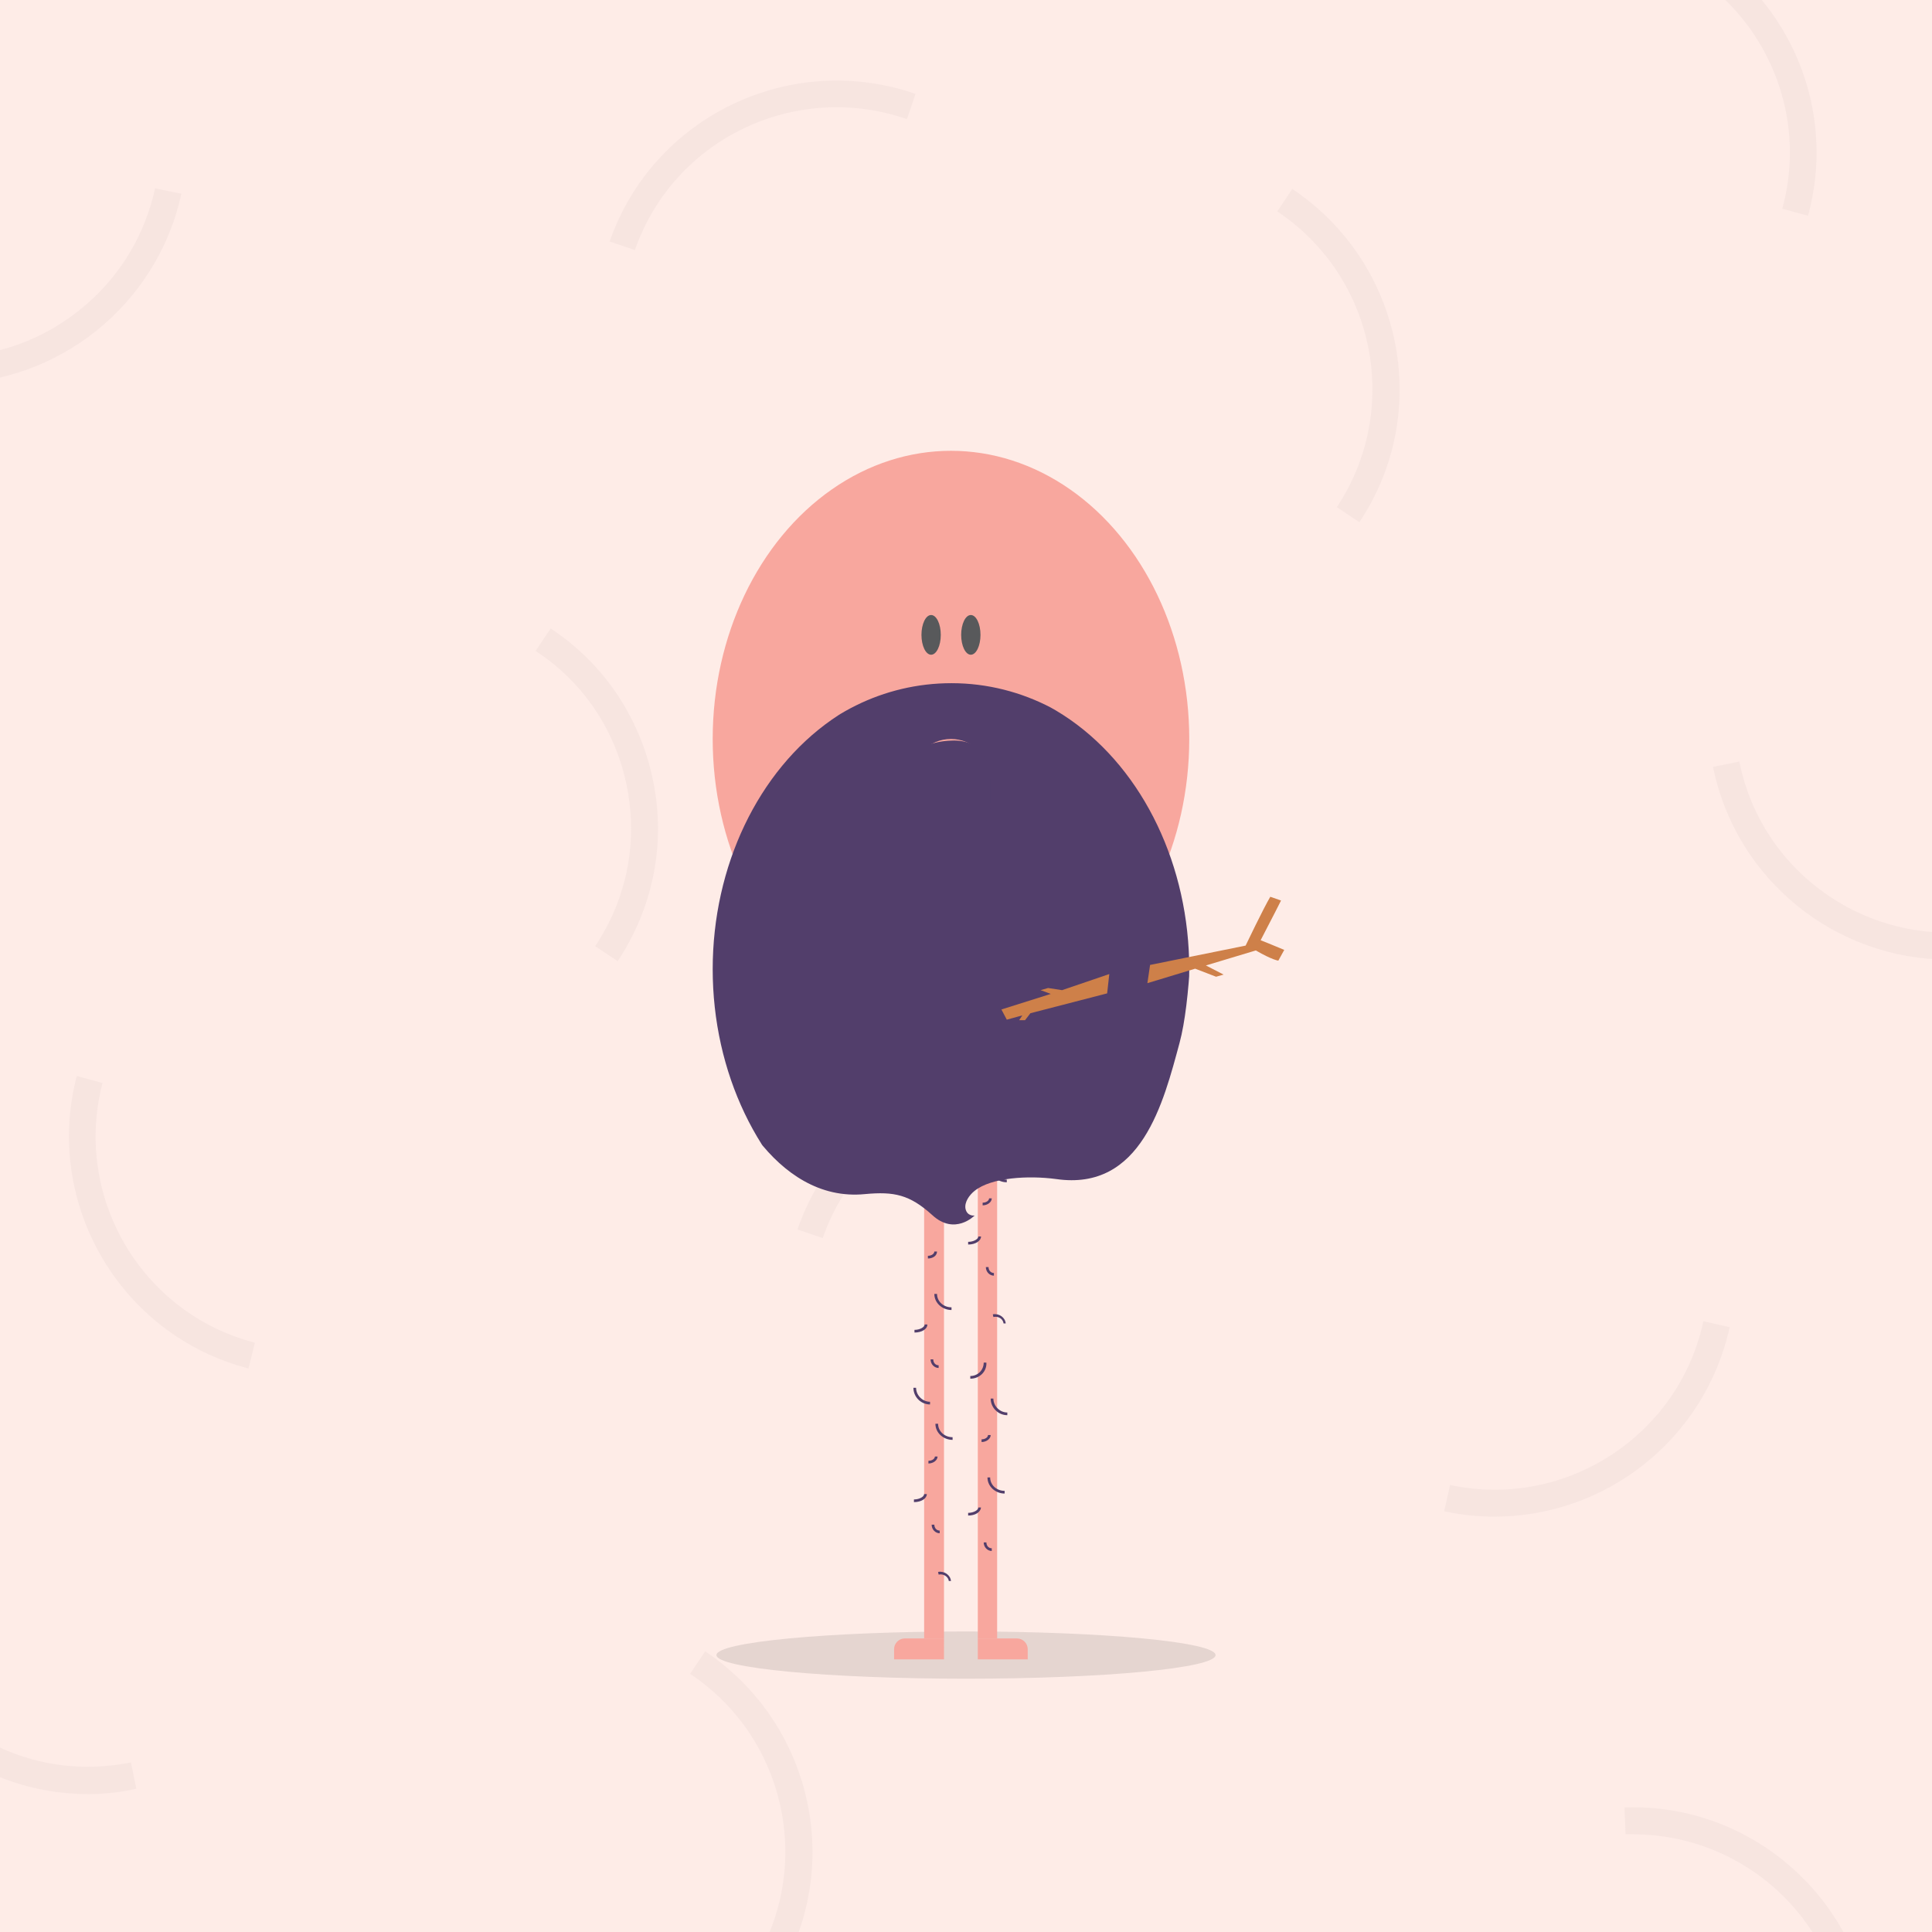 <?xml version="1.0" encoding="utf-8"?>
<!-- Generator: Adobe Illustrator 19.1.0, SVG Export Plug-In . SVG Version: 6.00 Build 0)  -->
<svg version="1.1" xmlns="http://www.w3.org/2000/svg" xmlns:xlink="http://www.w3.org/1999/xlink" x="0px" y="0px"
	 viewBox="0 0 360 360" enable-background="new 0 0 360 360" xml:space="preserve">
<g id="bg">
	<g>
		<g>
			<rect x="0" fill="#FEECE7" width="360" height="360"/>
		</g>
	</g>
	<g opacity="0.1">
		<g>
			<ellipse cx="180" cy="308.4" rx="46.5" ry="4.4"/>
		</g>
	</g>
</g>
<g id="Layer_2">
</g>
<g id="Layer_3">
</g>
<g id="Layer_10">
</g>
<g id="Layer_4">
</g>
<g id="Layer_5">
</g>
<g id="Layer_6">
</g>
<g id="Layer_7">
	<g opacity="0.8">
		<defs>
			<rect id="SVGID_163_" x="0" opacity="0.8" width="360" height="360"/>
		</defs>
		<clipPath id="SVGID_2_">
			<use xlink:href="#SVGID_163_"  overflow="visible"/>
		</clipPath>
		<g clip-path="url(#SVGID_2_)">
			<g>
				<path fill="#F5E3DF" d="M118.3,46.6l-4.7-1.6c8.1-23.3,33.7-35.6,57-27.5l-1.6,4.7C148.2,15,125.5,25.9,118.3,46.6z"/>
			</g>
		</g>
		<g clip-path="url(#SVGID_2_)">
			<g>
				<path fill="#F5E3DF" d="M115.1,179.1l-4.2-2.8c5.9-8.8,8-19.4,5.9-29.8c-2.1-10.4-8.1-19.4-17-25.2l2.8-4.2
					c10,6.6,16.7,16.7,19.1,28.4C124.1,157.2,121.7,169.1,115.1,179.1z"/>
			</g>
		</g>
		<g clip-path="url(#SVGID_2_)">
			<g>
				<path fill="#F5E3DF" d="M-10,71.5c-3.1,0-6.2-0.3-9.4-1l1.1-4.9c10.4,2.2,21,0.3,29.9-5.5c8.9-5.8,15-14.6,17.3-25l4.9,1
					C29.2,57.1,10.6,71.5-10,71.5z"/>
			</g>
		</g>
		<g clip-path="url(#SVGID_2_)">
			<g>
				<path fill="#F5E3DF" d="M16.4,334.3c-8.7,0-17.2-2.5-24.6-7.5c-9.9-6.6-16.7-16.7-19.1-28.4l4.9-1c2.1,10.4,8.1,19.4,17,25.2
					c8.8,5.9,19.4,7.9,29.8,5.8l1,4.9C22.4,334,19.4,334.3,16.4,334.3z"/>
			</g>
		</g>
		<g clip-path="url(#SVGID_2_)">
			<g>
				<path fill="#F5E3DF" d="M153.3,230.7l-4.7-1.6c3.9-11.3,12-20.4,22.8-25.6c10.8-5.2,22.9-5.9,34.2-1.9l-1.6,4.7
					c-10-3.5-20.8-2.9-30.4,1.7S156.8,220.7,153.3,230.7z"/>
			</g>
		</g>
		<g clip-path="url(#SVGID_2_)">
			<g>
				<path fill="#F5E3DF" d="M143.9,369.8l-4.2-2.8c12.1-18.2,7.2-42.9-11.1-55.1l2.8-4.2C152,321.5,157.6,349.3,143.9,369.8z"/>
			</g>
		</g>
		<g clip-path="url(#SVGID_2_)">
			<g>
				<path fill="#F5E3DF" d="M46.3,255c-23.9-6.2-38.2-30.7-32-54.5l4.8,1.3c-5.5,21.2,7.2,42.9,28.4,48.4L46.3,255z"/>
			</g>
		</g>
		<g clip-path="url(#SVGID_2_)">
			<g>
				<path fill="#F5E3DF" d="M344,380.1c-0.7-21.4-18.4-38.3-39.7-38.3c-0.5,0-0.9,0-1.4,0l-0.2-5c24.6-0.9,45.4,18.5,46.3,43.1
					L344,380.1z"/>
			</g>
		</g>
		<g clip-path="url(#SVGID_2_)">
			<g>
				<path fill="#F5E3DF" d="M278.5,282.6c-3.1,0-6.2-0.3-9.4-1l1.1-4.9c21.4,4.6,42.6-9.1,47.2-30.5l4.9,1.1
					C317.7,268.2,299.2,282.6,278.5,282.6z"/>
			</g>
		</g>
		<g clip-path="url(#SVGID_2_)">
			<g>
				<path fill="#F5E3DF" d="M336.9,40.2l-4.8-1.3c5.8-21.1-6.7-43-27.9-48.8l1.3-4.8C329.4-8.2,343.4,16.4,336.9,40.2z"/>
			</g>
		</g>
		<g clip-path="url(#SVGID_2_)">
			<g>
				<path fill="#F5E3DF" d="M253.3,97.3l-4.2-2.8c12.1-18.2,7.2-42.9-11.1-55.1l2.8-4.2C261.4,49,267,76.8,253.3,97.3z"/>
			</g>
		</g>
		<g clip-path="url(#SVGID_2_)">
			<g>
				<path fill="#F5E3DF" d="M363,178.8c-20.8,0-39.5-14.7-43.8-35.9l4.9-1c4.3,21.5,25.3,35.4,46.8,31.1l1,4.9
					C368.9,178.5,365.9,178.8,363,178.8z"/>
			</g>
		</g>
	</g>
	<g>
		<g>
			<g>
				<g>
					<g>
						<g>
							<path fill="#F8A79E" d="M175.9,309.2h-9.3v-1.9c0-1.1,0.9-2,2-2h7.3V309.2z"/>
						</g>
					</g>
				</g>
				<g>
					<g>
						<g>
							<path fill="#F8A79E" d="M182.2,309.2h9.3v-1.9c0-1.1-0.9-2-2-2h-7.3V309.2z"/>
						</g>
					</g>
				</g>
			</g>
			<g>
				<g>
					<g>
						<polyline fill="#F8A79E" points="175.9,194.4 175.9,305.3 172.2,305.3 172.2,194.4 						"/>
					</g>
				</g>
			</g>
			<g>
				<g>
					<g>
						<polyline fill="#F8A79E" points="185.8,194.4 185.8,305.3 182.2,305.3 182.2,194.4 						"/>
					</g>
				</g>
			</g>
			<g>
				<g>
					<g>
						<g>
							<path fill="#523E6B" d="M183.4,213.6c-1.7,0-3.1-1.4-3.1-3.1h0.5c0,1.4,1.2,2.6,2.6,2.6V213.6z"/>
						</g>
					</g>
				</g>
				<g>
					<g>
						<g>
							<path fill="#523E6B" d="M183.1,224.6v-0.5c0.7,0,1.2-0.4,1.2-0.8h0.5C184.8,224,184,224.6,183.1,224.6z"/>
						</g>
					</g>
				</g>
				<g>
					<g>
						<g>
							<path fill="#523E6B" d="M187.6,220.3c-1.7,0-3.2-1.3-3.2-3h0.5c0,1.4,1.2,2.5,2.7,2.5V220.3z"/>
						</g>
					</g>
				</g>
				<g>
					<g>
						<g>
							<path fill="#523E6B" d="M180.4,231.9v-0.5c1,0,1.9-0.5,1.9-1h0.5C182.8,231.2,181.8,231.9,180.4,231.9z"/>
						</g>
					</g>
				</g>
				<g>
					<g>
						<g>
							<path fill="#523E6B" d="M185.2,237.7c-0.8,0-1.5-0.7-1.5-1.6h0.5c0,0.6,0.4,1.1,1,1.1V237.7z"/>
						</g>
					</g>
				</g>
				<g>
					<g>
						<g>
							<path fill="#523E6B" d="M187,246.6c-0.1-0.8-0.9-1.4-1.9-1.2l-0.1-0.5c1.2-0.2,2.3,0.6,2.4,1.7L187,246.6z"/>
						</g>
					</g>
				</g>
			</g>
			<g>
				<g>
					<g>
						<g>
							<path fill="#523E6B" d="M173.3,261.7c-1.7,0-3.1-1.4-3.1-3.1h0.5c0,1.4,1.2,2.6,2.6,2.6V261.7z"/>
						</g>
					</g>
				</g>
				<g>
					<g>
						<g>
							<path fill="#523E6B" d="M173,272.7v-0.5c0.7,0,1.2-0.4,1.2-0.8h0.5C174.7,272.1,173.9,272.7,173,272.7z"/>
						</g>
					</g>
				</g>
				<g>
					<g>
						<g>
							<path fill="#523E6B" d="M177.5,268.3c-1.7,0-3.2-1.3-3.2-3h0.5c0,1.4,1.2,2.5,2.7,2.5V268.3z"/>
						</g>
					</g>
				</g>
				<g>
					<g>
						<g>
							<path fill="#523E6B" d="M170.3,279.9v-0.5c1,0,1.9-0.5,1.9-1h0.5C172.7,279.2,171.7,279.9,170.3,279.9z"/>
						</g>
					</g>
				</g>
				<g>
					<g>
						<g>
							<path fill="#523E6B" d="M175.1,285.7c-0.8,0-1.5-0.7-1.5-1.6h0.5c0,0.6,0.4,1.1,1,1.1V285.7z"/>
						</g>
					</g>
				</g>
				<g>
					<g>
						<g>
							<path fill="#523E6B" d="M176.8,294.6c-0.1-0.8-1-1.4-1.9-1.2l-0.1-0.5c1.2-0.2,2.3,0.6,2.4,1.7L176.8,294.6z"/>
						</g>
					</g>
				</g>
			</g>
			<g>
				<g>
					<g>
						<g>
							<path fill="#523E6B" d="M172.9,234.5V234c0.7,0,1.2-0.4,1.2-0.8h0.5C174.6,234,173.8,234.5,172.9,234.5z"/>
						</g>
					</g>
				</g>
				<g>
					<g>
						<g>
							<path fill="#523E6B" d="M177.3,244.1c-1.7,0-3.2-1.3-3.2-3h0.5c0,1.4,1.2,2.5,2.7,2.5V244.1z"/>
						</g>
					</g>
				</g>
				<g>
					<g>
						<g>
							<path fill="#523E6B" d="M170.4,248.3v-0.5c1,0,1.9-0.5,1.9-1h0.5C172.8,247.7,171.7,248.3,170.4,248.3z"/>
						</g>
					</g>
				</g>
				<g>
					<g>
						<g>
							<path fill="#523E6B" d="M174.9,254.9c-0.8,0-1.5-0.7-1.5-1.6h0.5c0,0.6,0.4,1.1,1,1.1V254.9z"/>
						</g>
					</g>
				</g>
				<g>
					<g>
						<g>
							<path fill="#523E6B" d="M170.8,222.8v-0.5c1.4,0,2.5-1.1,2.5-2.5h0.5C173.9,221.5,172.5,222.8,170.8,222.8z"/>
						</g>
					</g>
				</g>
			</g>
			<g>
				<g>
					<g>
						<g>
							<path fill="#523E6B" d="M187.7,263.7c-1.7,0-3.1-1.4-3.1-3.1h0.5c0,1.4,1.2,2.6,2.6,2.6V263.7z"/>
						</g>
					</g>
				</g>
				<g>
					<g>
						<g>
							<path fill="#523E6B" d="M182.9,268.7v-0.5c0.7,0,1.2-0.4,1.2-0.8h0.5C184.6,268.1,183.8,268.7,182.9,268.7z"/>
						</g>
					</g>
				</g>
				<g>
					<g>
						<g>
							<path fill="#523E6B" d="M187.2,278.3c-1.7,0-3.2-1.3-3.2-3h0.5c0,1.4,1.2,2.5,2.7,2.5V278.3z"/>
						</g>
					</g>
				</g>
				<g>
					<g>
						<g>
							<path fill="#523E6B" d="M180.4,282.4v-0.5c1,0,1.9-0.5,1.9-1h0.5C182.7,281.8,181.7,282.4,180.4,282.4z"/>
						</g>
					</g>
				</g>
				<g>
					<g>
						<g>
							<path fill="#523E6B" d="M184.8,289c-0.8,0-1.5-0.7-1.5-1.6h0.5c0,0.6,0.4,1.1,1,1.1V289z"/>
						</g>
					</g>
				</g>
				<g>
					<g>
						<g>
							<path fill="#523E6B" d="M180.8,256.9v-0.5c1.4,0,2.5-1.1,2.5-2.5h0.5C183.9,255.6,182.5,256.9,180.8,256.9z"/>
						</g>
					</g>
				</g>
			</g>
		</g>
		<g>
			<g>
				<g>
					<ellipse fill="#F8A79E" cx="177.2" cy="137.7" rx="44.4" ry="53.7"/>
				</g>
			</g>
		</g>
		<g>
			<g>
				<g>
					<g>
						<ellipse fill="#58595B" cx="173.5" cy="118.3" rx="1.8" ry="3.7"/>
					</g>
				</g>
			</g>
			<g>
				<g>
					<g>
						<ellipse fill="#58595B" cx="180.9" cy="118.3" rx="1.8" ry="3.7"/>
					</g>
				</g>
			</g>
		</g>
		<g>
			<g>
				<g>
					<g>
						<path fill="#523E6B" d="M165.2,150c0,1.2,0,2.3,0,3.5c-0.1,1.7,0.3,3.2,1,4.6c0.5,1.5,1.3,2.8,2.5,3.9c1.1,1.2,2.4,2,3.9,2.5
							c1.4,0.8,3,1.1,4.6,1c3.1-0.1,6.3-1.2,8.5-3.5c2.2-2.3,3.5-5.2,3.5-8.5c0-1.2,0-2.3,0-3.5c0.1-1.7-0.3-3.2-1-4.6
							c-0.5-1.5-1.3-2.8-2.5-3.9c-1.1-1.2-2.4-2-3.9-2.5c-1.4-0.8-3-1.1-4.6-1c-3.1,0.1-6.3,1.2-8.5,3.5
							C166.5,143.9,165.2,146.8,165.2,150L165.2,150z"/>
					</g>
				</g>
			</g>
		</g>
		<g>
			<defs>
				<ellipse id="SVGID_165_" cx="177.2" cy="180.6" rx="44.4" ry="53.7"/>
			</defs>
			<clipPath id="SVGID_4_">
				<use xlink:href="#SVGID_165_"  overflow="visible"/>
			</clipPath>
			<g clip-path="url(#SVGID_4_)">
				<g>
					<g>
						<path fill="#523E6B" d="M221.6,135.2c-0.2-5.8-1.2-11.4-2.8-16.6c-5.5,6.9-8.8,15.7-8.8,25.2c0,0.1,0,0.2,0,0.3
							c-7.3-10.1-19.3-16.8-32.7-16.8c-12.8,0-24.2,6-31.6,15.3c-0.7-9.1-4.4-17.3-10.1-23.7c-1.5,5-2.5,10.4-2.7,16.1l0,0v0
							c0,0.8-0.1,1.7-0.1,2.6c0,0.7,0,1.4,0.1,2.1c0,0-1.9,40.7,0,54.1c1.4,9.6,11.4,30.4,28.3,28.7c5.4-0.5,8.3,0.1,12.5,3.9
							c4.2,3.9,7.9,0.1,7.9,0.1s-1.4,0.2-1.7-1.3c-0.2-1.2,0.7-2.5,1.7-3.3c3.1-2.5,10-2.9,15.2-2.2c15.9,2.3,20-14.3,23-25.4
							C223.9,179,221.6,135.1,221.6,135.2L221.6,135.2z M184.6,149.7c0,4.1-3.3,7.4-7.4,7.4s-7.4-3.3-7.4-7.4v-4.6
							c0-4.1,3.3-7.4,7.4-7.4s7.4,3.3,7.4,7.4V149.7z"/>
					</g>
				</g>
			</g>
		</g>
		<g>
			<g>
				<g>
					<g>
						<path fill="#CE8049" d="M238.2,179l1.1-2c-2.1-0.9-4.4-1.8-4.4-1.8c2.2-4.2,3.8-7.4,3.8-7.4l-2-0.7c-1.3,2.2-4.6,9.1-4.6,9.1
							l-17.8,3.6l-0.5,3.4l8.9-2.7l3.9,1.5l1.4-0.4l-3.3-1.7l9.3-2.8C237.1,178.9,238.2,179,238.2,179z"/>
					</g>
				</g>
			</g>
			<g>
				<g>
					<g>
						<polygon fill="#CE8049" points="187.6,190 190.5,189.2 189.9,190.1 191,190.1 192,188.8 206.3,185.1 206.7,181.5 197.9,184.5 
							195.3,184.1 193.9,184.5 195.8,185.2 186.6,188.1 						"/>
					</g>
				</g>
			</g>
		</g>
	</g>
</g>
<g id="Layer_8">
</g>
<g id="Layer_11">
</g>
<g id="Layer_9">
</g>
</svg>
